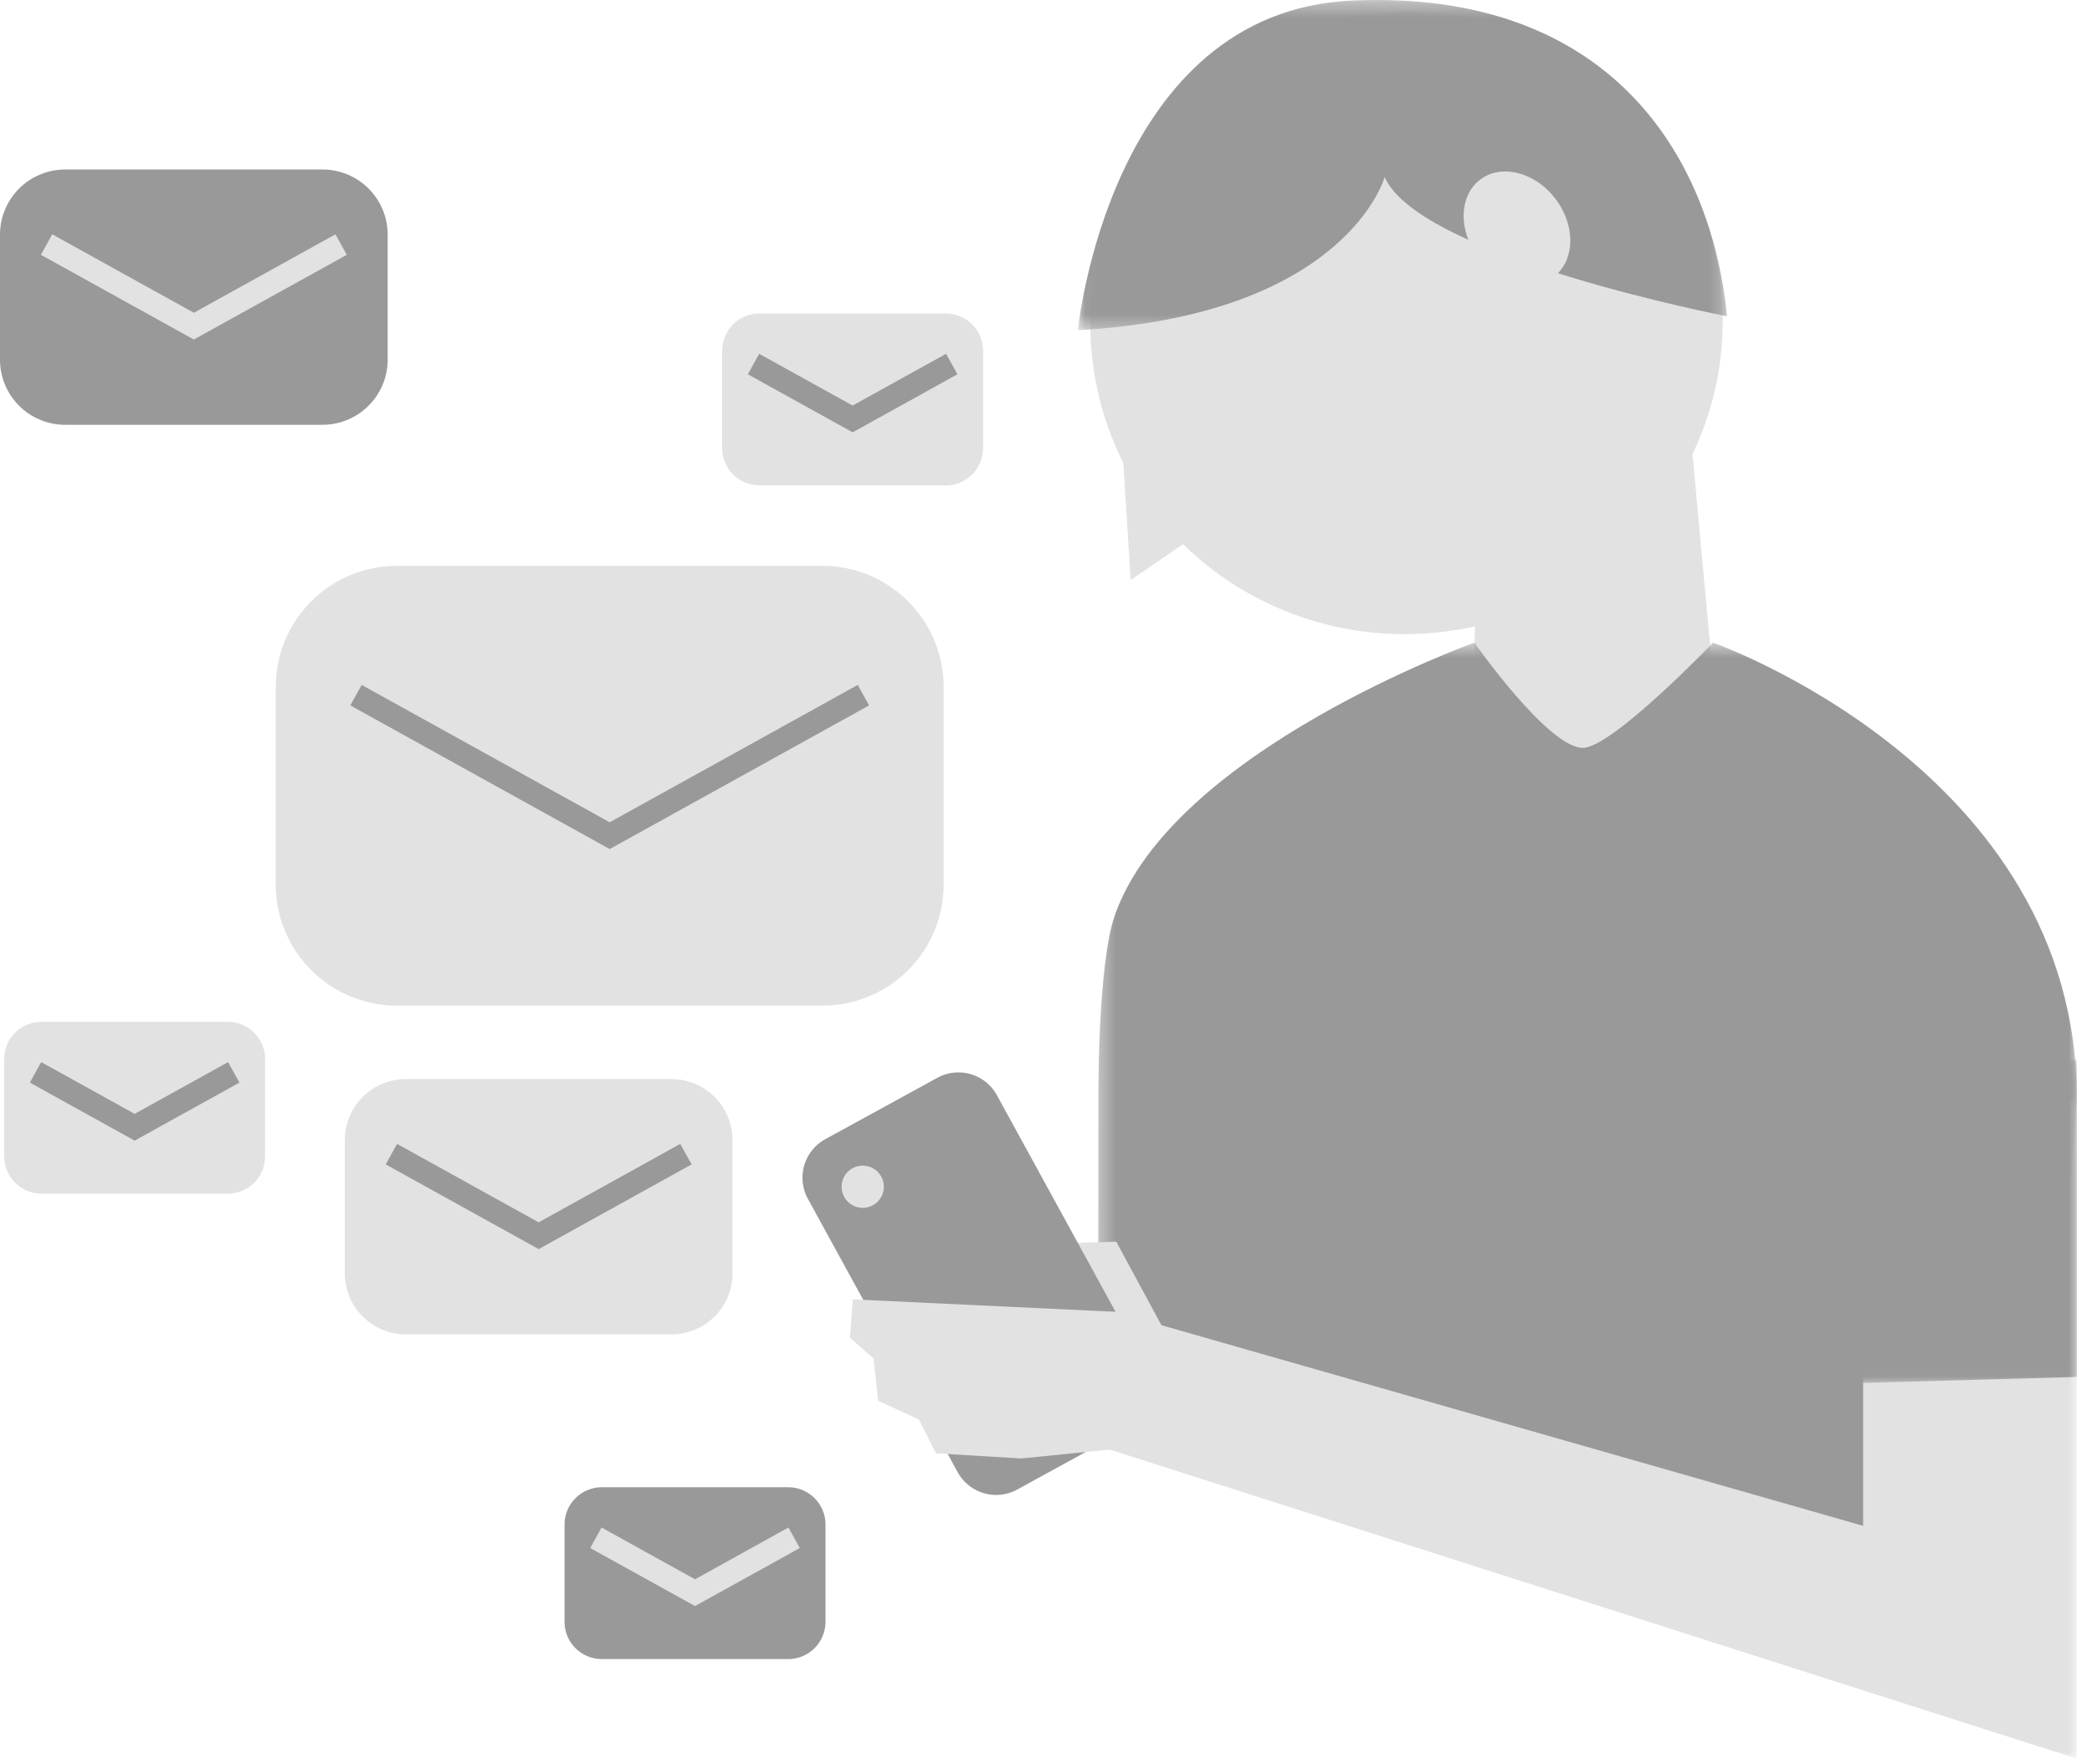 <svg xmlns="http://www.w3.org/2000/svg" xmlns:xlink="http://www.w3.org/1999/xlink" width="134" height="113"><defs><path id="a" d="M.339.518h62.687v60.613H.339z"/><path id="c" d="M.194.7h66.832V43H.194z"/><path id="e" d="M.317.235h15.709v20.752H.316z"/><path id="g" d="M.04.354h41.578v21.153H.04z"/></defs><g fill="none" fill-rule="evenodd"><path fill="#E2E2E2" d="M94.848 26.34l-.933 34.778 17.147-3.215-2.839-30.869z"/><g transform="translate(70 40.646)"><mask id="b" fill="#fff"><use xlink:href="#a"/></mask><path fill="#999" d="M63.027 29.7C63.027 8.684 39.725.518 39.725.518s-6.462 6.738-8.338 6.738c-2.231 0-6.947-6.738-6.947-6.738S5.117 7.434 1.412 17.972C.302 21.124.352 29.7.352 29.7L.34 49.711l5.09-.014 2.293 1.07 50.725 10.364-.118-12.298 3.243-.124L63.027 29.7z" mask="url(#b)"/></g><path fill="#E2E2E2" d="M75.293 86.547l-3.792-7.015-6.445.19 2.843 8.721z"/><g transform="translate(66 69.646)"><mask id="d" fill="#fff"><use xlink:href="#c"/></mask><path fill="#E2E2E2" d="M67.027.7V43L.194 21.64l.758-8.531 52.387 14.978V.914" mask="url(#d)"/></g><path fill="#999" d="M72.333 91.477l-7.176 3.932a2.811 2.811 0 01-3.817-1.116l-9.592-17.506a2.814 2.814 0 011.115-3.82l7.176-3.93a2.81 2.81 0 013.817 1.115l9.592 17.508a2.811 2.811 0 01-1.115 3.817"/><path fill="#E2E2E2" d="M56.43 75.334a1.352 1.352 0 11-2.37 1.3 1.352 1.352 0 012.37-1.3m16.325 8.752l-18.126-.858-.189 2.46 1.518 1.331.29 2.7 2.61 1.208 1.093 2.162 5.47.33 9.872-.995z"/><g transform="translate(117 67.646)"><mask id="f" fill="#fff"><use xlink:href="#e"/></mask><path fill="#999" d="M16.027.235v20.318l-15.71.434V.48" mask="url(#f)"/></g><path fill="#E2E2E2" d="M70.102 23.96c1.779 10.858 12.172 18.194 23.212 16.385 11.04-1.809 18.548-12.079 16.768-22.939C108.302 6.548 97.91-.789 86.87 1.021a20.495 20.495 0 00-6 1.96c-7.61 3.867-12.202 12.231-10.768 20.978"/><g transform="translate(69 -.354)"><mask id="h" fill="#fff"><use xlink:href="#g"/></mask><path fill="#999" d="M41.618 20.611s-19.653-3.79-21.928-8.91c0 0-2.43 8.836-19.65 9.806 0 0 2.023-20.424 17.565-21.118 16.418-.73 23.001 9.86 24.013 20.222" mask="url(#h)"/></g><path fill="#E2E2E2" d="M71.787 27.008l.638 10.141 6.91-4.719zm27.859-14.253c1.297 1.724 1.239 3.956-.13 4.986-1.368 1.031-3.53.47-4.827-1.255-1.298-1.723-1.24-3.956.129-4.986 1.369-1.03 3.53-.469 4.828 1.255M52.683 64.413H25.424a7.761 7.761 0 01-7.761-7.76V44.005a7.76 7.76 0 017.761-7.76h27.259a7.76 7.76 0 017.76 7.76v12.646a7.761 7.761 0 01-7.76 7.761"/><path stroke="#999" stroke-width="1.5" d="M22.802 44.527l16.251 9 16.252-9"/><path fill="#999" d="M20.658 27.21H4.175A4.174 4.174 0 010 23.033v-8a4.175 4.175 0 014.174-4.176h16.483a4.175 4.175 0 014.175 4.175v8.001a4.175 4.175 0 01-4.175 4.175"/><path stroke="#E2E2E2" stroke-width="1.5" d="M2.983 15.665l9.434 5.225 9.433-5.225"/><path fill="#E2E2E2" d="M60.581 31.087H48.645a2.388 2.388 0 01-2.388-2.389v-6.227a2.388 2.388 0 012.388-2.389h11.936a2.39 2.39 0 012.39 2.39v6.226a2.39 2.39 0 01-2.39 2.39"/><path stroke="#999" stroke-width="1.5" d="M48.265 23.318l6.349 3.516 6.349-3.516"/><path fill="#E2E2E2" d="M14.592 76.455H2.656a2.388 2.388 0 01-2.388-2.389V67.84a2.388 2.388 0 012.388-2.389h11.936a2.389 2.389 0 012.39 2.39v6.225a2.39 2.39 0 01-2.39 2.39"/><path stroke="#999" stroke-width="1.5" d="M2.276 68.687l6.349 3.516 6.349-3.516"/><path fill="#999" d="M50.486 106.268H38.55a2.388 2.388 0 01-2.388-2.39v-6.225c0-1.32 1.069-2.39 2.388-2.39h11.936a2.39 2.39 0 012.39 2.39v6.226a2.39 2.39 0 01-2.39 2.389"/><path stroke="#E2E2E2" stroke-width="1.5" d="M38.17 98.498l6.348 3.517 6.35-3.517"/><path fill="#E2E2E2" d="M43.01 85.47H25.996a3.91 3.91 0 01-3.91-3.91v-8.53a3.91 3.91 0 013.91-3.911H43.01a3.91 3.91 0 013.91 3.911v8.53a3.91 3.91 0 01-3.91 3.91"/><path stroke="#999" stroke-width="1.5" d="M25.07 73.926l9.434 5.225 9.433-5.225"/></g></svg>